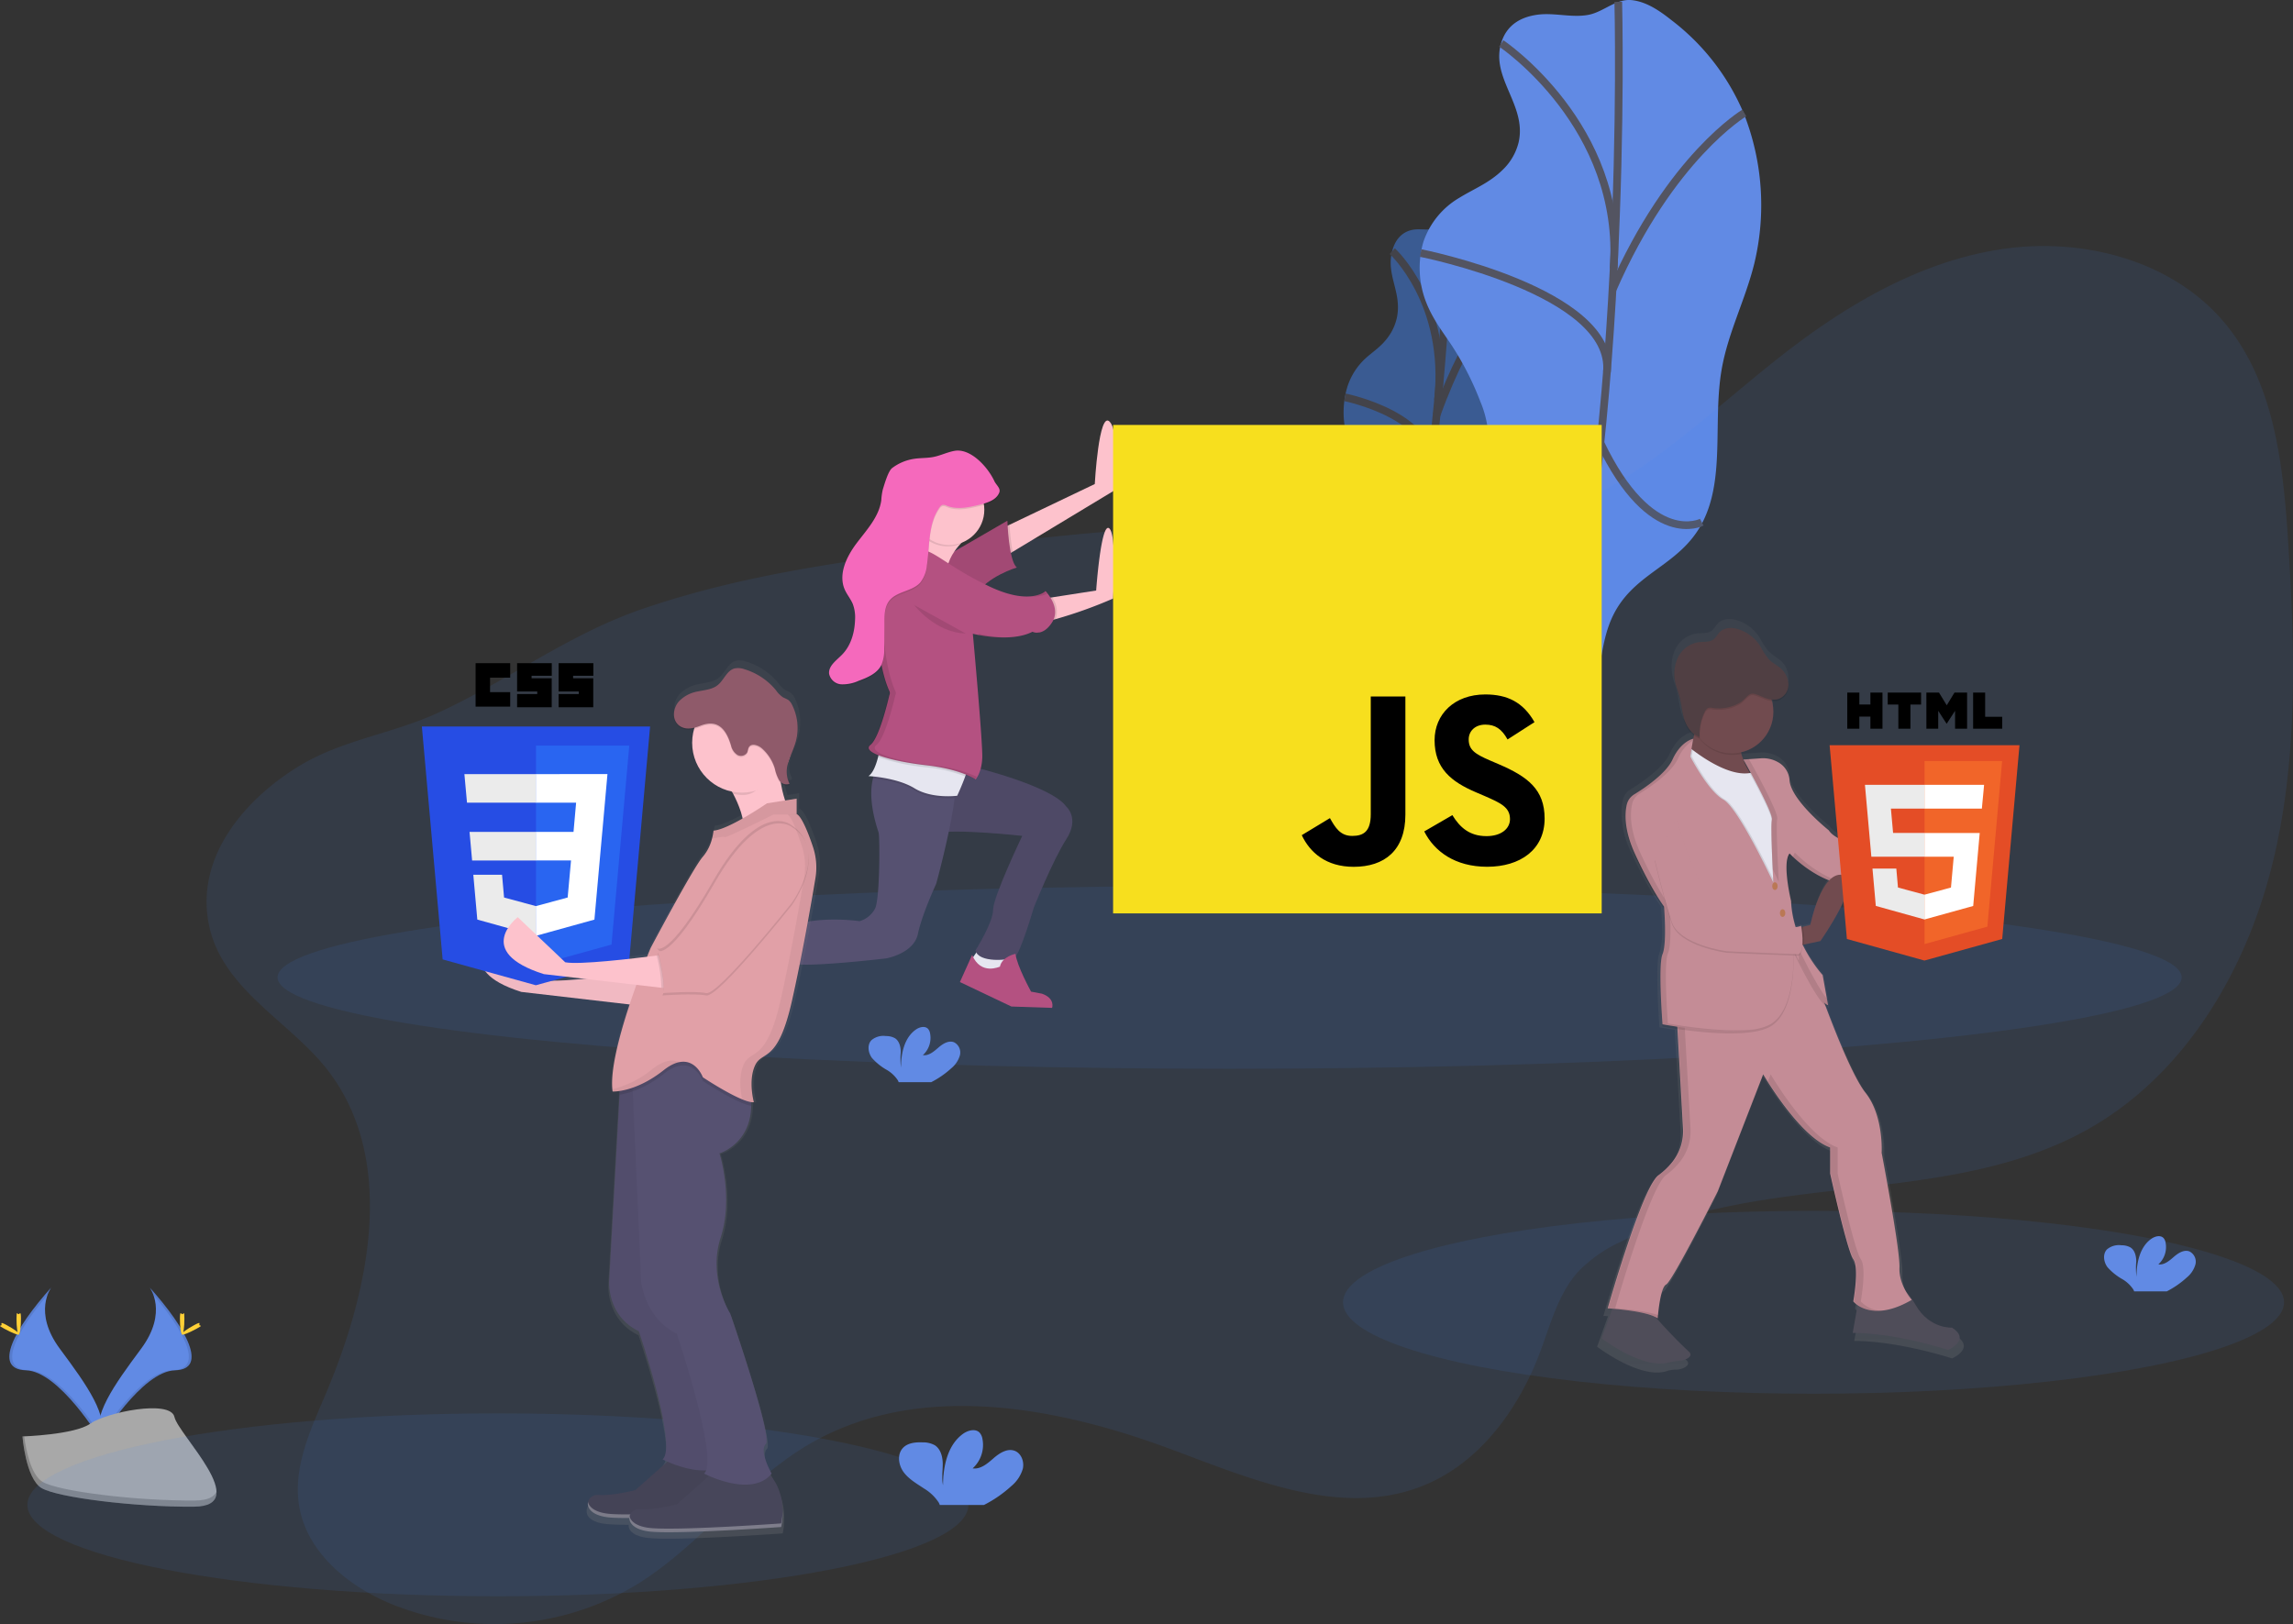<svg xmlns="http://www.w3.org/2000/svg" xmlns:xlink="http://www.w3.org/1999/xlink" viewBox="0 0 597 422.943">
  <rect x="0" y="0" width="597" height="422.943" fill="#333333" stroke="none"/>
  <defs>
    <style>
      .cls-1, .cls-3 {
        fill: #4183f1;
      }

      .cls-1, .cls-14, .cls-6 {
        opacity: 0.1;
      }

      .cls-2 {
        opacity: 0.5;
      }

      .cls-4 {
        fill: none;
        stroke: #535461;
        stroke-miterlimit: 10;
        stroke-width: 2px;
      }

      .cls-5 {
        fill: #618ae4;
      }

      .cls-7 {
        fill: #ffd037;
      }

      .cls-8 {
        fill: #a8a8a8;
      }

      .cls-9 {
        opacity: 0.2;
      }

      .cls-10 {
        fill: #e6e6f0;
      }

      .cls-11 {
        fill: #fdc2cc;
      }

      .cls-12 {
        fill: #565171;
      }

      .cls-13 {
        fill: #b45181;
      }

      .cls-15 {
        fill: #f569bc;
      }

      .cls-16 {
        fill: #f7df1e;
      }

      .cls-17 {
        fill: url(#linear-gradient);
      }

      .cls-18 {
        fill: #4f4d59;
      }

      .cls-19 {
        fill: #c48c96;
      }

      .cls-20 {
        fill: #714b4f;
      }

      .cls-21 {
        fill: #ba7855;
      }

      .cls-22 {
        fill: #503f43;
      }

      .cls-23 {
        fill: #e44d26;
      }

      .cls-24 {
        fill: #f16529;
      }

      .cls-25 {
        fill: #ebebeb;
      }

      .cls-26, .cls-32 {
        fill: #fff;
      }

      .cls-27 {
        fill: url(#linear-gradient-2);
      }

      .cls-28, .cls-35 {
        opacity: 0.05;
      }

      .cls-29 {
        fill: #264de4;
      }

      .cls-30 {
        fill: #2965f1;
      }

      .cls-31 {
        fill: #47465a;
      }

      .cls-32 {
        opacity: 0.3;
      }

      .cls-33 {
        fill: #e1a0a7;
      }

      .cls-34 {
        fill: #8f5a6a;
      }
    </style>
    <linearGradient id="linear-gradient" x1="0.5" y1="1" x2="0.5" gradientUnits="objectBoundingBox">
      <stop offset="0" stop-color="gray" stop-opacity="0.251"/>
      <stop offset="0.54" stop-color="gray" stop-opacity="0.122"/>
      <stop offset="1" stop-color="gray" stop-opacity="0.102"/>
    </linearGradient>
    <linearGradient id="linear-gradient-2" x1="0.5" y1="1.001" x2="0.5" y2="0" xlink:href="#linear-gradient"/>
  </defs>
  <g id="undraw_static_assets_rpm6" transform="translate(0.003 -0.09)">
    <ellipse id="Ellipse_39" data-name="Ellipse 39" class="cls-1" cx="122.503" cy="23.81" rx="122.503" ry="23.81" transform="translate(349.667 315.417)"/>
    <g id="Group_3" data-name="Group 3" class="cls-2" transform="translate(349.813 56.431)">
      <path id="Path_133" data-name="Path 133" class="cls-3" d="M705.969,186c-1.652.469-3.675,1.692-4.671,5.037-1.953,6.555,2.585,11.012,1.09,17.846a13.332,13.332,0,0,1-2.318,5.008c-1.826,2.475-3.808,3.646-5.732,5.379a17.1,17.1,0,0,0-5.037,8.271,22.9,22.9,0,0,0-.226,10.751,42.171,42.171,0,0,0,2.869,7.535,55.64,55.64,0,0,1,2.962,9.488,23.111,23.111,0,0,1,.649,4.822,42.423,42.423,0,0,1-.58,6.445l-2.776,19.37a58.209,58.209,0,0,0-.759,7.656,38.034,38.034,0,0,0,.887,7.645c.974,5.124,2.023,10.433,4.254,13.145s6.034,1.739,8.369-3.75c2.22-5.251,2.272-12.258,4.231-17.869,3.089-8.839,9.227-10.027,12.635-18.46,3.269-8.114,2.266-18.014,3.924-27.241,1.159-6.613,3.715-12.641,5.216-19.173a60.723,60.723,0,0,0,.22-26.406,35.1,35.1,0,0,0-8.219-15.962c-1.443-1.594-2.991-3.014-4.8-3.159-1.93-.151-3.617,2.278-5.524,3.008C710.426,186.247,708.212,185.36,705.969,186Z" transform="translate(-688.542 -182.368)"/>
      <path id="Path_134" data-name="Path 134" class="cls-4" d="M724.3,183.23s-3.269,83.658-17.017,132.988" transform="translate(-696.419 -182.731)"/>
      <path id="Path_135" data-name="Path 135" class="cls-4" d="M710.41,198s14.693,13.377,11.9,38.833" transform="translate(-697.735 -188.94)"/>
      <path id="Path_136" data-name="Path 136" class="cls-4" d="M689.14,263.68s24.117,4.851,22.326,19.277" transform="translate(-688.793 -216.552)"/>
      <path id="Path_137" data-name="Path 137" class="cls-4" d="M748.784,215.07s-9.76,8.543-18.454,32.741" transform="translate(-706.11 -196.116)"/>
      <path id="Path_138" data-name="Path 138" class="cls-4" d="M737.013,331.787s-6.659,5.216-12-13.047" transform="translate(-703.873 -239.7)"/>
      <path id="Path_139" data-name="Path 139" class="cls-4" d="M696.14,352.206s13.58-1.774,14.832-10.276" transform="translate(-691.736 -249.449)"/>
    </g>
    <path id="Path_140" data-name="Path 140" class="cls-5" d="M753.151,89.02c-3.362.5-7.407,2.058-9.071,6.862-3.263,9.424,6.654,16.559,4.37,26.406a14.8,14.8,0,0,1-4.138,7.1c-3.478,3.425-7.454,4.921-11.221,7.245a21.156,21.156,0,0,0-9.447,11.592,24.417,24.417,0,0,0,.806,15.805c1.768,4.451,4.44,7.772,6.828,11.435a77.483,77.483,0,0,1,7.239,14.316,27.2,27.2,0,0,1,1.924,7.146,43.332,43.332,0,0,1-.469,9.424L736.523,234.6a59.139,59.139,0,0,0-.661,11.186,43.944,43.944,0,0,0,2.747,11.36c2.62,7.662,5.425,15.649,10.369,19.868s12.7,3.315,16.878-4.532c3.976-7.471,3.246-17.782,6.636-25.809,5.344-12.653,17.909-13.678,23.955-25.688,5.8-11.522,2.556-26.261,4.886-39.65,1.669-9.592,6.19-18.17,8.508-27.612a65.036,65.036,0,0,0-2.678-38.833,59.589,59.589,0,0,0-18.895-24.476c-3.176-2.521-6.544-4.8-10.317-5.216-4.011-.446-7.216,2.927-11.07,3.779C762.4,89.913,757.713,88.342,753.151,89.02Z" transform="translate(-353.083 -85.07)"/>
    <path id="Path_141" data-name="Path 141" class="cls-4" d="M797.821,86s3.165,122.81-19.451,193.827" transform="translate(-376.493 -85.423)"/>
    <path id="Path_142" data-name="Path 142" class="cls-4" d="M759.38,104.68s31.994,21.445,29.252,58.632" transform="translate(-368.51 -93.276)"/>
    <path id="Path_143" data-name="Path 143" class="cls-4" d="M723.15,198.85s50.494,10,48.5,31.031" transform="translate(-353.278 -132.866)"/>
    <path id="Path_144" data-name="Path 144" class="cls-4" d="M843.656,135.92s-19.19,11.424-34.306,46.025" transform="translate(-389.518 -106.41)"/>
    <path id="Path_145" data-name="Path 145" class="cls-4" d="M830.289,304.819s-13.157,6.955-26.389-20.639" transform="translate(-387.226 -168.739)"/>
    <path id="Path_146" data-name="Path 146" class="cls-4" d="M749,331.3s27.9-1,29.484-13.377" transform="translate(-364.146 -182.924)"/>
    <path id="Path_147" data-name="Path 147" class="cls-5" d="M142.545,663.66s4.857,6.375-2.243,15.939-12.965,17.689-10.583,23.671c0,0,10.711-17.811,19.428-18.06S152.137,674.371,142.545,663.66Z" transform="translate(-103.569 -328.276)"/>
    <path id="Path_148" data-name="Path 148" class="cls-6" d="M142.768,663.66a7.864,7.864,0,0,1,1.02,1.994c8.508,9.992,13.035,19.318,4.863,19.555-7.616.22-16.75,13.835-18.941,17.278a7.391,7.391,0,0,0,.261.782s10.711-17.811,19.428-18.06S152.36,674.371,142.768,663.66Z" transform="translate(-103.792 -328.276)"/>
    <path id="Path_149" data-name="Path 149" class="cls-7" d="M166.979,676.6c0,2.237-.249,4.057-.58,4.057s-.58-1.814-.58-4.057.313-1.159.62-1.159S166.979,674.362,166.979,676.6Z" transform="translate(-118.973 -333.118)"/>
    <path id="Path_150" data-name="Path 150" class="cls-7" d="M170.392,681.12c-1.965,1.072-3.675,1.739-3.82,1.443s1.321-1.362,3.286-2.429,1.188-.29,1.339,0S172.351,680.048,170.392,681.12Z" transform="translate(-119.285 -334.972)"/>
    <path id="Path_151" data-name="Path 151" class="cls-5" d="M100.091,663.66s-4.857,6.375,2.243,15.939,12.954,17.683,10.583,23.665c0,0-10.711-17.811-19.428-18.06S90.487,674.371,100.091,663.66Z" transform="translate(-86.756 -328.276)"/>
    <path id="Path_152" data-name="Path 152" class="cls-6" d="M100.091,663.66a7.865,7.865,0,0,0-.991,1.994c-8.508,9.992-13.035,19.318-4.863,19.555,7.616.22,16.75,13.835,18.941,17.278a7.382,7.382,0,0,1-.261.782s-10.711-17.811-19.428-18.06S90.487,674.371,100.091,663.66Z" transform="translate(-86.756 -328.276)"/>
    <path id="Path_153" data-name="Path 153" class="cls-7" d="M92.4,676.6c0,2.237.249,4.057.58,4.057s.58-1.814.58-4.057-.313-1.159-.62-1.159S92.4,674.362,92.4,676.6Z" transform="translate(-88.106 -333.118)"/>
    <path id="Path_154" data-name="Path 154" class="cls-7" d="M86.183,681.12c1.965,1.072,3.675,1.739,3.82,1.443s-1.321-1.362-3.286-2.429-1.188-.29-1.339,0S84.224,680.048,86.183,681.12Z" transform="translate(-84.99 -334.972)"/>
    <path id="Path_155" data-name="Path 155" class="cls-8" d="M95.07,725.24s13.58-.417,17.672-3.333,20.865-6.375,21.9-1.739,20.407,23.247,5.077,23.369-35.622-2.388-39.708-4.874S95.07,725.24,95.07,725.24Z" transform="translate(-89.229 -351.08)"/>
    <path id="Path_156" data-name="Path 156" class="cls-9" d="M139.994,747.234c-15.33.122-35.622-2.388-39.708-4.874-3.112-1.9-4.353-8.694-4.764-11.829H95.07s.858,10.954,4.944,13.441,24.378,5,39.708,4.874c4.428-.035,5.952-1.611,5.871-3.941C144.979,746.33,143.292,747.211,139.994,747.234Z" transform="translate(-89.229 -356.388)"/>
    <path id="Path_157" data-name="Path 157" class="cls-5" d="M1051.709,651.324a6.764,6.764,0,0,0,2.22-3.35,2.973,2.973,0,0,0-1.553-3.414c-1.426-.545-2.95.441-4.1,1.443s-2.481,2.139-3.993,1.924a6.073,6.073,0,0,0,1.878-5.686,2.376,2.376,0,0,0-.522-1.159c-.794-.846-2.226-.481-3.176.185-3.014,2.121-3.854,6.213-3.872,9.9a18.985,18.985,0,0,1-.058-4.057c-.012-1.345-.383-2.9-1.53-3.6a4.637,4.637,0,0,0-2.318-.551,4.827,4.827,0,0,0-3.791,1.078c-1.159,1.229-.852,3.3.151,4.637a15.086,15.086,0,0,0,3.924,3.141,8.694,8.694,0,0,1,2.805,2.672,2.655,2.655,0,0,1,.208.475h8.491A23.662,23.662,0,0,0,1051.709,651.324Z" transform="translate(-482.342 -318.577)"/>
    <path id="Path_158" data-name="Path 158" class="cls-1" d="M209.049,409.975c18.443,23.45,11.279,57.71-.44,85.142-3.924,9.187-8.363,18.906-6.706,28.754,2.023,12.044,12.751,20.865,24.065,25.5a71.632,71.632,0,0,0,64.109-5.28c16.339-10.166,28.041-26.7,44.658-36.4,27.82-16.229,63.21-10.1,93.407,1.078,21.364,7.911,44.721,18.2,65.952,9.934,14.936-5.8,25.264-19.979,30.892-34.99,2.718-7.251,4.689-15.069,9.853-20.865a36.737,36.737,0,0,1,11.233-7.882c37.674-18.669,85.2-8.694,121.761-29.374,24.7-13.98,40.508-40.357,47.527-67.859s6.184-56.342,4.4-84.661c-1.264-20.129-3.53-41.615-16.391-57.154-13.6-16.431-36.955-22.546-58.058-19.422s-40.241,14.31-57.049,27.421c-21.033,16.385-40.537,36.793-66.363,43.435-17.585,4.521-36.085,2.046-54.227,1.194-30.324-1.432-60.654,1.739-90.811,5.216-28.87,3.338-57.959,7.013-85.449,16.4-19.463,6.648-35.065,18.709-53.444,27.137-11.98,5.495-25.044,7.013-36.381,14.009-13.974,8.619-26.777,23.613-23.184,41.151C181.779,389.161,199.254,397.531,209.049,409.975Z" transform="translate(-124.006 -131.547)"/>
    <ellipse id="Ellipse_40" data-name="Ellipse 40" class="cls-1" cx="247.874" cy="23.81" rx="247.874" ry="23.81" transform="translate(72.262 230.797)"/>
    <path id="Path_249" data-name="Path 249" class="cls-1" d="M122.5,0c67.656,0,122.5,10.66,122.5,23.81s-54.846,23.81-122.5,23.81S0,36.959,0,23.81,54.846,0,122.5,0Z" transform="translate(7.128 368.16)"/>
    <path id="Path_159" data-name="Path 159" class="cls-10" d="M523.3,511.48,521.36,514.3s2.115,2.823,2.318,3.176,6.173-.174,6.173-.174l.527-2.116-.881-2.469Z" transform="translate(-268.444 -264.298)"/>
    <path id="Path_160" data-name="Path 160" class="cls-11" d="M324.273,423.67l-3.883.7,2.469,4.77,2.649,1.408,2.469,1.762.707-1.936-1.768-3.709Z" transform="translate(-134.696 -178.076)"/>
    <path id="Path_161" data-name="Path 161" class="cls-12" d="M513.31,429.5s20.645,4.938,24.523,10.433c0,0,3.53,3,0,8.468s-8.468,17.822-8.468,17.822-3.53,12-4.938,12.879-9.529,1.588-10.236-1.739c0,0,4.585-7.233,4.585-10.589s7.587-19.231,7.587-19.231-17.289-1.942-22.761-.707S506.076,427.554,513.31,429.5Z" transform="translate(-260.214 -229.777)"/>
    <path id="Path_162" data-name="Path 162" class="cls-6" d="M513.31,429.5s20.645,4.938,24.523,10.433c0,0,3.53,3,0,8.468s-8.468,17.822-8.468,17.822-3.53,12-4.938,12.879-9.529,1.588-10.236-1.739c0,0,4.585-7.233,4.585-10.589s7.587-19.231,7.587-19.231-17.289-1.942-22.761-.707S506.076,427.554,513.31,429.5Z" transform="translate(-260.214 -229.777)"/>
    <path id="Path_163" data-name="Path 163" class="cls-12" d="M470.331,434.375c-.041,1.026-.151,2.179-.307,3.42-1.13,8.984-4.811,22.343-4.811,22.343s-3.7,7.94-4.764,13.058-8.294,6.376-8.294,6.376-19.764,2.318-23.821,1.414-10.433,2.649-13.586,2.116-5.118-7.94-5.118-7.94a38.252,38.252,0,0,0,15.881-3.35c8.114-3.7,19.764-1.942,19.764-1.942a6.636,6.636,0,0,0,4.057-3.35c1.235-2.649,1.235-18.7.881-19.764-2.318-6.955-2.127-11.418-1.461-14.02a7,7,0,0,1,1.461-3.1Z" transform="translate(-221.472 -229.892)"/>
    <path id="Path_164" data-name="Path 164" class="cls-6" d="M498.725,434.354c-.041,1.026-.151,2.179-.307,3.42-1.773.139-6.746.272-10.433-2.005-3.478-2.133-8.537-2.857-10.815-3.083a7,7,0,0,1,1.461-3.1Z" transform="translate(-249.867 -229.871)"/>
    <path id="Path_165" data-name="Path 165" class="cls-10" d="M500.291,427.925c-.823,2.318-2.087,5.037-2.087,5.037s-6.526.881-11.117-1.942-12-3.176-12-3.176c1.2-.736,2.011-2.973,2.515-4.932a31.262,31.262,0,0,0,.661-3.362s21.7,4.411,22.6,5.118C501.206,424.946,500.847,426.349,500.291,427.925Z" transform="translate(-248.992 -225.65)"/>
    <path id="Path_166" data-name="Path 166" class="cls-11" d="M564.3,292.406l-26.319,15.887-2.614,1.577v-7.761l1.814-.869,22.181-10.6s1.061-19.231,3.883-16.229S564.3,292.406,564.3,292.406Z" transform="translate(-274.334 -164.498)"/>
    <path id="Path_167" data-name="Path 167" class="cls-6" d="M537.984,327.984l-2.614,1.577V321.8l1.814-.869a57.122,57.122,0,0,0,.8,7.054Z" transform="translate(-274.334 -184.189)"/>
    <path id="Path_168" data-name="Path 168" class="cls-13" d="M504.93,330.067l18.877-10.937s.354,10.589,2.469,12.171c0,0-7.761,2.318-10.763,7.233Z" transform="translate(-261.537 -183.433)"/>
    <path id="Path_169" data-name="Path 169" class="cls-6" d="M504.93,330.067l18.877-10.937s.354,10.589,2.469,12.171c0,0-7.761,2.318-10.763,7.233Z" transform="translate(-261.537 -183.433)"/>
    <path id="Path_170" data-name="Path 170" class="cls-11" d="M570.043,340.747a117.75,117.75,0,0,1-14.925,5.35,11.718,11.718,0,0,1-4.132.475c-4.057-.707,1.061-5.8,1.061-5.8l2.133-.33,11.453-1.785s1.235-17.643,3.35-16.229S570.043,340.747,570.043,340.747Z" transform="translate(-280.242 -184.787)"/>
    <path id="Path_171" data-name="Path 171" class="cls-11" d="M505.461,320.792s-7.587,5.645-4.764,12.7-14.646-4.237-14.646-4.237,5.645-8.468,6.88-14.82S505.461,320.792,505.461,320.792Z" transform="translate(-253.6 -180.713)"/>
    <path id="Path_172" data-name="Path 172" class="cls-6" d="M502.119,427.925a39.992,39.992,0,0,0-10.2-2.376,54.419,54.419,0,0,1-12.479-2.637,31.27,31.27,0,0,0,.661-3.362s21.7,4.411,22.6,5.118C503.035,424.946,502.676,426.349,502.119,427.925Z" transform="translate(-250.821 -225.65)"/>
    <path id="Path_173" data-name="Path 173" class="cls-6" d="M555.108,359.221a11.719,11.719,0,0,1-4.133.475c-4.057-.707,1.061-5.8,1.061-5.8l2.133-.33A6.22,6.22,0,0,1,555.108,359.221Z" transform="translate(-280.237 -197.912)"/>
    <path id="Path_174" data-name="Path 174" class="cls-13" d="M488.552,332.167s-6.88-.174-9.349,2.649-1.942,10.433-1.942,10.433-.516,15.237,3.35,23.763a1.16,1.16,0,0,1,.041.875c-.041.1-.041.041-.041.041s-2.469,11.117-4.938,13.058,5.292,4.237,14.49,5.292,12.879,3.7,12.879,3.7,1.588-1.739,1.739-5.645-2.452-32.289-2.452-32.289,9.7,2.469,15.527-.527c0,0,2.649,1.414,5.118-2.469s-1.739-8.114-1.739-8.114-3.883,3.883-14.646-1.235S491.9,331.993,488.552,332.167Z" transform="translate(-249.043 -188.911)"/>
    <path id="Path_175" data-name="Path 175" class="cls-10" d="M405.676,509.35H403.56v3l2.116,4.764s2.823.527,3,.527,2.469-.527,2.469-.527l.707-1.235S404.087,512.874,405.676,509.35Z" transform="translate(-218.92 -263.403)"/>
    <path id="Path_176" data-name="Path 176" class="cls-13" d="M519.366,514.006l-3.176,7.059L529.6,527.44l10.589.354s.881-2.469-2.649-3.7l-2.823-.527s-3.7-6.706-4.057-9.853c0,0-3.53.707-4.057,3.35C526.6,517,521.661,519.471,519.366,514.006Z" transform="translate(-266.271 -265.236)"/>
    <path id="Path_177" data-name="Path 177" class="cls-13" d="M400.249,508.13l-1.078.881-4.741,3.883,10.937,14.49s6.173,2.649,9,0c0,0,1.739-1.739-2.115-3.176,0,0-3,.527-3-2.469s.707-6.173,1.739-6.88c0,0-2.649-.881-3.35-.174a11.2,11.2,0,0,0-1.414,1.942S399.9,514.129,400.249,508.13Z" transform="translate(-215.082 -262.89)"/>
    <path id="Path_178" data-name="Path 178" class="cls-6" d="M496.807,315.05a21.431,21.431,0,0,1-.707,2.643,9.175,9.175,0,0,0,11.748,5.048,14.583,14.583,0,0,1,1.49-1.339S498.042,308.7,496.807,315.05Z" transform="translate(-257.825 -180.97)"/>
    <path id="Path_179" data-name="Path 179" class="cls-6" d="M495.64,357s5.471,7.233,13.412,7.413" transform="translate(-257.632 -199.354)"/>
    <g id="Group_4" data-name="Group 4" class="cls-14" transform="translate(225.981 143.279)">
      <path id="Path_180" data-name="Path 180" d="M551.446,369.132a1.989,1.989,0,0,1-.325-.122q-.255.133-.522.249a3.3,3.3,0,0,0,.846-.128Z" transform="translate(-506.718 -347.681)"/>
      <path id="Path_181" data-name="Path 181" d="M551.937,351.487a8.771,8.771,0,0,0-.614-.707,6.573,6.573,0,0,1-4.022,1.379,9.737,9.737,0,0,0,4.637-.672Z" transform="translate(-505.331 -340.017)"/>
      <path id="Path_182" data-name="Path 182" d="M524.71,369.92l.035.377a35.042,35.042,0,0,0,7.059.58A36.736,36.736,0,0,1,524.71,369.92Z" transform="translate(-495.834 -348.064)"/>
      <path id="Path_183" data-name="Path 183" d="M491.593,388.309c-9.175-1.061-16.936-3.35-14.49-5.292s4.938-13.058,4.938-13.058,0,.064.041-.041a1.159,1.159,0,0,0-.041-.875c-3.866-8.549-3.35-23.763-3.35-23.763s-.527-7.587,1.942-10.433c1.837-2.1,6.121-2.539,8.19-2.626a3.75,3.75,0,0,0-.58,0s-6.88-.174-9.349,2.649-1.942,10.433-1.942,10.433-.516,15.237,3.35,23.763a1.159,1.159,0,0,1,.041.875c-.041.1-.041.041-.041.041s-2.452,11.082-4.944,13.023,5.292,4.237,14.49,5.292,12.879,3.7,12.879,3.7a4.521,4.521,0,0,0,.487-.713A36.212,36.212,0,0,0,491.593,388.309Z" transform="translate(-474.888 -332.211)"/>
    </g>
    <circle id="Ellipse_42" data-name="Ellipse 42" class="cls-11" cx="9.175" cy="9.175" r="9.175" transform="translate(237.922 123.671)"/>
    <path id="Path_184" data-name="Path 184" class="cls-6" d="M501.714,299.177c-.759,1.9-3.025,2.62-5.013,3.112-2.84.7-5.9,1.379-8.619.3a1.883,1.883,0,0,0-1.159-.226,1.542,1.542,0,0,0-.765.667c-3,4.266-2.51,9.952-3.286,15.11a8.393,8.393,0,0,1-1.739,4.463c-2.11,2.318-6.092,2.231-8.033,4.695-1.281,1.623-1.293,3.878-1.281,5.947q0,3.31-.058,6.625a9.782,9.782,0,0,1-.759,4.237c-1.113,2.179-3.594,3.217-5.883,4.057a10.087,10.087,0,0,1-4.428.927,3.46,3.46,0,0,1-3.257-2.689c-.272-2.075,1.866-3.524,3.338-5.019,2.353-2.382,3.321-5.848,3.408-9.2a9.853,9.853,0,0,0-.58-3.982c-.539-1.316-1.5-2.423-2.081-3.721-1.785-4,.417-8.624,3.054-12.125s5.877-6.915,6.439-11.256a15.608,15.608,0,0,1,.4-2.788c.406-1.263,1.368-4.753,2.428-5.552a12.617,12.617,0,0,1,5.8-2.411c1.629-.238,3.292-.151,4.909-.464,1.889-.365,3.646-1.264,5.535-1.6,4.086-.725,8.52,4.022,10.311,7.767C500.885,297.2,502.177,298.012,501.714,299.177Z" transform="translate(-241.559 -170.435)"/>
    <path id="Path_185" data-name="Path 185" class="cls-15" d="M501.714,298.567c-.759,1.9-3.025,2.62-5.013,3.112-2.84.7-5.9,1.379-8.619.3a1.884,1.884,0,0,0-1.159-.226,1.541,1.541,0,0,0-.765.667c-3,4.266-2.51,9.952-3.286,15.11a8.393,8.393,0,0,1-1.739,4.463c-2.11,2.318-6.092,2.231-8.033,4.695-1.281,1.623-1.293,3.877-1.281,5.947q0,3.309-.058,6.625A9.783,9.783,0,0,1,471,343.5c-1.113,2.179-3.594,3.217-5.883,4.057a10.086,10.086,0,0,1-4.428.927,3.46,3.46,0,0,1-3.257-2.689c-.272-2.075,1.866-3.524,3.338-5.019,2.353-2.382,3.321-5.848,3.408-9.2a9.853,9.853,0,0,0-.58-3.982c-.539-1.316-1.5-2.423-2.081-3.721-1.785-4,.417-8.624,3.054-12.125s5.877-6.915,6.439-11.256a15.607,15.607,0,0,1,.4-2.788c.406-1.264,1.368-4.753,2.428-5.553a12.618,12.618,0,0,1,5.8-2.411c1.629-.238,3.292-.151,4.909-.464,1.889-.365,3.646-1.264,5.535-1.6,4.086-.724,8.52,4.022,10.311,7.767C500.885,296.59,502.177,297.4,501.714,298.567Z" transform="translate(-241.559 -170.178)"/>
    <path id="Path_186" data-name="Path 186" class="cls-16" d="M585,276.09H712.209v127.2H585Z" transform="translate(-295.199 -165.338)"/>
    <path id="Path_187" data-name="Path 187" d="M654.21,432.106l7.341-4.443c1.418,2.511,2.7,4.636,5.8,4.636,2.963,0,4.83-1.159,4.83-5.664v-30.65h9.014v30.774c0,9.335-5.467,13.585-13.457,13.585-7.21,0-11.394-3.736-13.519-8.241m31.872-.966,7.337-4.25c1.932,3.157,4.443,5.467,8.886,5.467,3.736,0,6.116-1.866,6.116-4.443,0-3.091-2.446-4.184-6.561-5.989l-2.253-.966c-6.5-2.767-10.818-6.244-10.818-13.585,0-6.761,5.15-11.912,13.2-11.912,5.73,0,9.841,2,12.812,7.21l-7.017,4.509c-1.545-2.77-3.218-3.864-5.8-3.864-2.639,0-4.316,1.673-4.316,3.864,0,2.7,1.673,3.8,5.537,5.467l2.253.966c7.654,3.28,11.977,6.63,11.977,14.164,0,8.114-6.375,12.557-14.944,12.557-8.383,0-13.778-4.009-16.4-9.207" transform="translate(-315.296 -214.522)"/>
    <path id="Path_188" data-name="Path 188" class="cls-17" d="M895.84,549.918s-5.952.417-9.627-5.958a21.366,21.366,0,0,0-2.533-3.6A12.172,12.172,0,0,1,881.9,533.9c.2-4.724-4.724-30.6-4.724-30.6s.614-9.853-4.312-16.014c-3.246-4.057-7.911-15.649-10.722-23.137a1.548,1.548,0,0,0,.661.348l-.116-.643h.116l-1.455-7.993a36.442,36.442,0,0,1-5.309-8.045l.33-.07,4.359-.916s7.083-10.068,7.535-15.017h1.4a170.393,170.393,0,0,1,19.625,1.026h0c0-.029-.046-.156-.1-.359h0a24.63,24.63,0,0,1-.638-3.031h.406l4.057-.267s13.962-15.6,8.827-18.477-10.473,12.937-10.473,12.937l-1.739.313-.47.087c.046-.07.093-.133.145-.2s-22.79-1.02-26.308-6.573c0,0-10.062-8.01-10.473-13.331a6.022,6.022,0,0,0-3.617-5.124,7.894,7.894,0,0,0-3.993-.748l-4.712.325.33.58h-.133a15.85,15.85,0,0,1-.742-2.087h.1c-.035-.145-.064-.29-.093-.435a11.088,11.088,0,0,0,8.167-13.655,4.434,4.434,0,0,0,1.385-.041,4.06,4.06,0,0,0,3.008-3.877v-.412a5.958,5.958,0,0,0-2.289-4.579,33.45,33.45,0,0,1-2.9-2.208,21.737,21.737,0,0,1-2.359-3.651,10.838,10.838,0,0,0-5.564-4.33c-1.7-.58-3.785-.638-5.089.58-.672.632-1.061,1.548-1.814,2.081-1.084.777-2.556.545-3.883.7a7.407,7.407,0,0,0-5.581,4.179,9.627,9.627,0,0,0-.916,4.416,11.792,11.792,0,0,0,.371,3.1c.255,1.008.632,1.982.91,2.991.58,2.087.713,4.283,1.379,6.341a7.98,7.98,0,0,0,2.568,3.9l-.2.846c-.127,0-3.327.713-5.535,5.541-1.739,3.808-7.656,7.738-10.259,9.326a4.277,4.277,0,0,0-1.936,2.689,13.963,13.963,0,0,0-.33,3.414,23.634,23.634,0,0,0,2.458,10.241c4.515,9.853,7.8,14.165,7.8,14.165s.249,3.02.267,6.2a18.3,18.3,0,0,1-.678,5.912c-.429,1-.58,3.541-.545,6.451,0,5.576.545,12.85.545,12.85s1.571.3,4,.655l1.513,26.615a12.8,12.8,0,0,1-2.9,8.891,19.671,19.671,0,0,1-3.646,3.478c-4.312,3.078-13.551,35.523-13.551,35.523a11.372,11.372,0,0,1,1.194.087l-2.84,7.923s11.348,8.694,18.251,6.318a6.688,6.688,0,0,1,2.318-.325c1.362,0,4.277-1.078,2.654-2.5a105.205,105.205,0,0,1-8.85-9.2,4.692,4.692,0,0,1,.638.377V547.4l.1.064a6.524,6.524,0,0,1,.075-.84l-.1-.035c.209-2.133.869-7.535,2.179-8.161,1.64-.823,13.76-24.847,13.76-24.847l12.114-31.211s9.65,16.634,17.863,19.5v6.955s4.515,20.535,6.161,22.79,0,11.29,0,11.29a5.627,5.627,0,0,0,1.107.974l-1.316,7.442s9.447-.411,25.461,4.515C894.814,555.871,900.975,553.2,895.84,549.918ZM858.063,442.531l-2,.5-.394.1c-.04-.249-.069-.394-.069-.394a4.057,4.057,0,0,1-1.455.354,26.739,26.739,0,0,1-1.217-6.926,46.651,46.651,0,0,1-1.223-8.578,6.15,6.15,0,0,1,.811-3.536l.667.052.464.44.035.029.238.214h0l.249.22.041.035.267.238.046.041.272.232h0l.307.255.07.058.325.261h0l.319.255.075.058.354.267.075.052.336.249.058.041.383.272.093.064.406.278h.035l.394.261.093.064.423.272.093.058.394.243.075.046.452.267.11.064.469.261h.035l.458.243.11.058.487.243.1.046.452.209.087.041.51.22.122.052.527.214h0C859.743,434.127,858.063,442.531,858.063,442.531Z" transform="translate(-386.6 -202.003)"/>
    <path id="Path_189" data-name="Path 189" class="cls-18" d="M808.288,668.16l-3.808,10.624s10.433,8,17.214,6.341a18.945,18.945,0,0,1,3.112-.5c1.4-.1,3.82-1.13,2.318-2.429A128.245,128.245,0,0,1,815.9,670.165Z" transform="translate(-387.47 -330.167)"/>
    <path id="Path_190" data-name="Path 190" class="cls-18" d="M919.033,664.687l-1.8,10.224s9.221-.4,24.859,4.411c0,0,6.016-2.608,1-5.8,0,0-5.8.4-9.418-5.8s-5.8-5.413-5.8-5.413Z" transform="translate(-434.871 -327.698)"/>
    <path id="Path_191" data-name="Path 191" class="cls-19" d="M825.039,524.618l1.739,31.112a12.866,12.866,0,0,1-3.066,9.1,18.86,18.86,0,0,1-3.31,3.089c-4.208,3.008-13.232,34.677-13.232,34.677s10.224.58,13.029,2.608c0,0,.58-8.016,2.2-8.821s13.429-24.256,13.429-24.256l11.829-30.469s9.418,16.229,17.44,19.045v6.816s4.411,20.048,6.016,22.251,0,11.012,0,11.012,4.637,5.8,15.232-.4c0,0-3.408-3.808-3.205-8.422s-4.637-29.866-4.637-29.866.58-9.621-4.208-15.649-12.745-29.055-12.745-29.055l-5.518-11.87Z" transform="translate(-388.601 -261.792)"/>
    <g id="Group_5" data-name="Group 5" class="cls-14" transform="translate(418.714 243.733)">
      <path id="Path_192" data-name="Path 192" d="M809.222,602.594s9.019-31.669,13.232-34.677a19.123,19.123,0,0,0,3.478-3.292,12.752,12.752,0,0,0,2.9-8.891l-1.768-31.118,29.559-18.222-.4-.864L825.26,524.622l1.768,31.118a12.752,12.752,0,0,1-2.9,8.891,19.129,19.129,0,0,1-3.478,3.292c-4.2,3-13.232,34.671-13.232,34.671s10.224.58,13.029,2.608a6.133,6.133,0,0,1,.075-.817C816.578,603.029,809.222,602.594,809.222,602.594Z" transform="translate(-807.42 -505.53)"/>
      <path id="Path_193" data-name="Path 193" d="M903.342,627s1.606-8.821,0-11.012-6.016-22.251-6.016-22.251v-6.828c-8.016-2.805-17.44-19.045-17.44-19.045l-.7,1.82c2.718,4.312,9.969,15.011,16.339,17.237v6.816s4.411,20.048,6.016,22.251,0,11.012,0,11.012,2.237,2.817,7.175,2.434A7.856,7.856,0,0,1,903.342,627Z" transform="translate(-837.593 -531.734)"/>
    </g>
    <path id="Path_194" data-name="Path 194" class="cls-20" d="M952.64,464.956l-3.935.261-2.075.139v-5.013l2.724-.493,1.687-.307s5.216-15.435,10.224-12.629S952.64,464.956,952.64,464.956Z" transform="translate(-447.231 -237.01)"/>
    <path id="Path_195" data-name="Path 195" class="cls-20" d="M845.571,407s-2.608,10.021-3.408,16.229,18.64,1.206,18.64,1.206-7.419-9.018-3.205-13.829Z" transform="translate(-403.302 -220.374)"/>
    <path id="Path_196" data-name="Path 196" class="cls-10" d="M866.057,454.255l.4,3.808-6.213-.4-6.213-5.413L847.817,434.8l-4-6.219-3.008-3.808,1.206-4.637s.551.481,1.478,1.188c3.054,2.318,10.212,7.193,15.446,5.848a6.235,6.235,0,0,0,.713-.226l7.819,13.429Z" transform="translate(-402.744 -225.898)"/>
    <path id="Path_197" data-name="Path 197" class="cls-6" d="M832.845,418.106s-3.205.58-5.413,5.413c-1.692,3.7-7.419,7.535-9.975,9.082a4.277,4.277,0,0,0-1.942,2.7c-.516,2.284-.713,6.544,2.092,12.67,4.411,9.621,7.616,13.829,7.616,13.829s.8,9.621-.4,12.426,0,18.24,0,18.24,21.045,4.011,28.064,0,6.016-19.445,6.016-19.445,6.613,14.032,9.018,14.432l-1.4-7.819s-7.819-8.422-8.219-19.242c0,0-2.405-9.824-.4-12.426,0,0,33.877,2.805,35.883.4,0,0-22.251-1-25.659-6.416,0,0-9.824-7.819-10.224-13.029a5.761,5.761,0,0,0-3.008-4.724,7.848,7.848,0,0,0-4.492-1l-4.527.313s7.819,13.829,7.419,15.649.4,16.437.4,16.437-9.047-19.445-13.029-21.648-8.624-11.267-8.624-11.267l.8-4.579" transform="translate(-391.979 -225.04)"/>
    <path id="Path_198" data-name="Path 198" class="cls-6" d="M866.057,454.255l.4,3.808-6.213-.4-6.213-5.413L847.817,434.8l-4-6.219-3.008-3.808,1.206-4.637s.551.481,1.478,1.188l-.278,1.582s4.637,9.053,8.619,11.261,13.029,21.648,13.029,21.648-.8-14.635-.4-16.437c.272-1.223-3.24-7.981-5.524-12.206a6.243,6.243,0,0,0,.713-.226l7.819,13.429Z" transform="translate(-402.744 -225.898)"/>
    <path id="Path_199" data-name="Path 199" class="cls-6" d="M948.7,474.847l-2.075.139v-5.013l2.724-.493C948.4,470.738,948.438,472.963,948.7,474.847Z" transform="translate(-447.231 -246.641)"/>
    <path id="Path_200" data-name="Path 200" class="cls-19" d="M832.845,417.08s-3.205.58-5.413,5.413c-1.692,3.7-7.419,7.535-9.975,9.082a4.277,4.277,0,0,0-1.942,2.7c-.516,2.284-.713,6.544,2.092,12.67,4.411,9.621,7.616,13.829,7.616,13.829s.8,9.621-.4,12.426,0,18.24,0,18.24,21.045,4.011,28.064,0S858.9,472,858.9,472s6.607,14.009,9.018,14.438l-1.4-7.819s-7.819-8.421-8.219-19.242c0,0-2.405-9.824-.4-12.426,0,0,7.819,8.421,16.64,8.219a165.974,165.974,0,0,1,19.242,1s-2.005-6.416,0-8.821c0,0-22.251-1-25.659-6.416,0,0-9.824-7.819-10.224-13.029a5.761,5.761,0,0,0-3.008-4.724,7.848,7.848,0,0,0-4.492-1l-4.527.313s7.819,13.829,7.419,15.649.4,16.437.4,16.437-9.047-19.457-13.029-21.659-8.624-11.244-8.624-11.244l.8-4.579" transform="translate(-391.979 -224.612)"/>
    <path id="Path_201" data-name="Path 201" class="cls-6" d="M833.943,453.39s4.811,16.229,7.616,18.24,19.845,12.229,24.859,9.824c0,0,1.206,6.016-.58,7.419,0,0-18.692-.73-18.843-.8,0,0-12.229-1.605-14.235-7.616s-4.411-16.229-4.411-16.229Z" transform="translate(-397.505 -239.877)"/>
    <ellipse id="Ellipse_43" data-name="Ellipse 43" class="cls-21" cx="0.701" cy="1.003" rx="0.701" ry="1.003" transform="translate(461.412 229.852)"/>
    <ellipse id="Ellipse_44" data-name="Ellipse 44" class="cls-21" cx="0.701" cy="1.003" rx="0.701" ry="1.003" transform="translate(463.412 236.865)"/>
    <g id="Group_6" data-name="Group 6" class="cls-14" transform="translate(423.226 192.451)">
      <path id="Path_202" data-name="Path 202" d="M826.232,491.209s-1.206-15.435,0-18.24.4-12.426.4-12.426-3.205-4.208-7.616-13.829c-2.811-6.126-2.608-10.386-2.092-12.67a4.278,4.278,0,0,1,1.942-2.7c2.556-1.565,8.277-5.384,9.975-9.082a10.466,10.466,0,0,1,3.93-4.77l.075-.44s-3.205.58-5.413,5.413c-1.692,3.7-7.419,7.535-9.975,9.082a4.277,4.277,0,0,0-1.942,2.7c-.516,2.284-.713,6.544,2.092,12.67,4.411,9.621,7.616,13.829,7.616,13.829s.8,9.621-.4,12.426,0,18.24,0,18.24,15.035,2.863,23.926,1.327C839.771,493.811,826.232,491.209,826.232,491.209Z" transform="translate(-815.205 -417.05)"/>
      <path id="Path_203" data-name="Path 203" d="M875.529,441.98c-.272,1.235,0,8.5.226,12.948.968,1.976,1.577,3.292,1.577,3.292s-.8-14.635-.4-16.437c.382-1.739-6.66-14.293-7.361-15.533l-1.46.1S875.934,440.178,875.529,441.98Z" transform="translate(-837.447 -420.918)"/>
      <path id="Path_204" data-name="Path 204" d="M907.564,476.479c-8.821.2-16.64-8.219-16.64-8.219a3.21,3.21,0,0,0-.5,1.084c2.318,2.156,8.694,7.494,15.742,7.332a165.97,165.97,0,0,1,19.243,1s-.041-.133-.1-.359A159.583,159.583,0,0,0,907.564,476.479Z" transform="translate(-846.826 -438.579)"/>
      <path id="Path_205" data-name="Path 205" d="M893,511.49s.081,1.252.035,3.13c2.087,4.138,5.883,11.215,7.581,11.5l-.3-1.646C897.4,520.81,893,511.49,893,511.49Z" transform="translate(-847.911 -456.753)"/>
    </g>
    <path id="Path_206" data-name="Path 206" class="cls-20" d="M897.172,495.46l-4.26.9-3.362.707,1.8-5.013,1.258-.313,1.953-.487s2.805-14.032,8.421-13.029S897.172,495.46,897.172,495.46Z" transform="translate(-423.234 -250.295)"/>
    <path id="Path_207" data-name="Path 207" class="cls-6" d="M892.922,506.229l-3.362.707,1.8-5.013,1.258-.313A20.01,20.01,0,0,1,892.922,506.229Z" transform="translate(-423.239 -260.149)"/>
    <path id="Path_208" data-name="Path 208" class="cls-19" d="M833.943,452.7s4.811,16.229,7.616,18.24,19.845,12.229,24.859,9.824c0,0,1.206,6.016-.58,7.419,0,0-18.692-.73-18.843-.8,0,0-12.229-1.605-14.235-7.616s-4.411-16.229-4.411-16.229Z" transform="translate(-397.505 -239.587)"/>
    <path id="Path_209" data-name="Path 209" class="cls-6" d="M847.711,407.74s-.406,1.571-.951,3.854a10.821,10.821,0,0,0,11.945,5.506,6.23,6.23,0,0,1,1.032-5.75Z" transform="translate(-405.245 -220.685)"/>
    <circle id="Ellipse_45" data-name="Ellipse 45" class="cls-20" cx="10.827" cy="10.827" r="10.827" transform="translate(440.06 174.623)"/>
    <path id="Path_210" data-name="Path 210" class="cls-6" d="M861.473,386.452a5.8,5.8,0,0,0,2.411.151,3.97,3.97,0,0,0,2.933-3.785,5.8,5.8,0,0,0-2.231-4.469c-.916-.765-2.011-1.3-2.852-2.156a22.14,22.14,0,0,1-2.318-3.564,10.578,10.578,0,0,0-5.431-4.225c-1.658-.58-3.692-.626-4.967.58-.655.62-1.037,1.507-1.768,2.034-1.061.753-2.5.533-3.791.684a7.227,7.227,0,0,0-5.448,4.057,10.207,10.207,0,0,0-.533,6.955c.249.985.62,1.936.887,2.9.58,2.04.7,4.179,1.345,6.19s1.988,3.982,4.017,4.585a12.7,12.7,0,0,1,1.292-6.544,1.878,1.878,0,0,1,.916-1.02,2.214,2.214,0,0,1,1.1,0,11.012,11.012,0,0,0,7.332-1.484c.771-.464,1.971-2.063,2.788-2.22C858.209,384.939,860.371,386.209,861.473,386.452Z" transform="translate(-401.185 -203.982)"/>
    <path id="Path_211" data-name="Path 211" class="cls-22" d="M861.473,385.762a5.8,5.8,0,0,0,2.411.151,3.97,3.97,0,0,0,2.933-3.785,5.8,5.8,0,0,0-2.231-4.469c-.916-.765-2.011-1.3-2.852-2.156a22.135,22.135,0,0,1-2.318-3.564,10.578,10.578,0,0,0-5.431-4.225c-1.658-.58-3.692-.626-4.967.58-.655.62-1.037,1.507-1.768,2.034-1.061.753-2.5.533-3.791.684a7.227,7.227,0,0,0-5.448,4.057,10.207,10.207,0,0,0-.533,6.955c.249.985.62,1.936.887,2.9.58,2.04.7,4.179,1.345,6.19s1.988,3.982,4.017,4.585a12.7,12.7,0,0,1,1.3-6.538,1.878,1.878,0,0,1,.916-1.02,2.214,2.214,0,0,1,1.1,0,11.012,11.012,0,0,0,7.332-1.484c.771-.464,1.971-2.063,2.788-2.22C858.209,384.249,860.371,385.519,861.473,385.762Z" transform="translate(-401.185 -203.692)"/>
    <path id="Path_212" data-name="Path 212" class="cls-23" d="M947.67,337.49l-4.5,50.454-20.247,5.616-20.19-5.616-4.5-50.454Z" transform="translate(-421.883 -143.33)"/>
    <path id="Path_213" data-name="Path 213" class="cls-24" d="M981.86,399.1l16.36-4.534,3.842-43.118h-20.2Z" transform="translate(-480.795 -153.164)"/>
    <path id="Path_214" data-name="Path 214" class="cls-25" d="M936.123,378.579h8.755V372.39H929.36l.148,1.661,1.522,17.055H944.88v-6.189h-8.19ZM937.53,394.2h-6.207l.866,9.718,12.662,3.529h.03V400.99h-.027l-6.893-1.862Z" transform="translate(-443.812 -167.914)"/>
    <path id="Path_215" data-name="Path 215" d="M913.8,291.09h3.145V294.2h2.876V291.09h3.145V300.5h-3.145V297.35h-2.876V300.5H913.8Zm13.3,3.121h-2.769V291.09h8.684v3.121h-2.769v6.29H927.1v-6.29h0Zm7.295-3.121h3.281L939.7,294.4l2.016-3.307h3.281V300.5h-3.133v-4.664l-2.164,3.346h-.053l-2.167-3.346V300.5H934.4Zm12.16,0H949.7v6.3h4.434V300.5h-7.57V291.09Z" transform="translate(-432.851 -110.644)"/>
    <path id="Path_216" data-name="Path 216" class="cls-26" d="M981.79,391.1h7.62l-.718,8.028-6.9,1.862v6.452l12.689-3.517.092-1.046,1.454-16.295.151-1.661H981.79v6.189Zm0-12.541v.015h14.95l.124-1.392.3-3.139.148-1.661H981.79v6.174Z" transform="translate(-480.745 -167.907)"/>
    <path id="Path_217" data-name="Path 217" class="cls-27" d="M387.814,429.194c-1.13-3.309-2.759-7.535-4.057-8.5a1.212,1.212,0,0,0-.255-.156h-.162v-4.086l-3.049.487a29.137,29.137,0,0,1-1.107-4.527,2.1,2.1,0,0,0,2.289.458c-.052-.081-.093-.168-.139-.255l.139-.058a5.663,5.663,0,0,1-.736-2.776,10.107,10.107,0,0,1,.423-2.62c.545-1.884,1.466-3.646,1.982-5.535a13.461,13.461,0,0,0,.464-3.744,13.644,13.644,0,0,0-1.426-6.173A3.605,3.605,0,0,0,381.1,390.3a13.9,13.9,0,0,0-1.321-.643,7.134,7.134,0,0,1-1.918-1.913,17.237,17.237,0,0,0-8.329-5.558,4.874,4.874,0,0,0-2.66-.209c-2.046.58-2.794,3.089-4.451,4.417-1.466,1.159-3.478,1.292-5.309,1.687a9.03,9.03,0,0,0-4.944,2.591,5.367,5.367,0,0,0-1.327,3.582,3.6,3.6,0,0,0,1.466,3.2,4.6,4.6,0,0,0,3.883.551,13.209,13.209,0,0,0,10,16.605l.359.638h0a27.352,27.352,0,0,1,2.475,6.474c-2.805,1.594-5.871,3.083-7.72,3.223a13.016,13.016,0,0,1-.4,2.139,11.806,11.806,0,0,1-2.428,4.782c-2.515,2.828-13.835,24.215-13.835,24.215s-.359.852-.939,2.318c-7.03.864-18.5,2.11-21.706,1.466l-12.577-11.951s-4.057,3.1-3.709,6.868l-2.266-2.156s-11.951,9.117,6.92,15.069l28.713,3.333c-2.736,8.253-5.286,17.857-4.5,23.085h.238a10.848,10.848,0,0,0,1.64-.128l-.052.927-2.765,49.515s-.632,9.117,7.859,13.209c0,0,10.38,30.5,6.289,33.964,0,0,.487.255,1.3.614l-8.537,7.535s-6.289,1.571-9.749,1.258a2.5,2.5,0,0,0-2.759,1.86.408.408,0,0,1-.035.2v.609a.365.365,0,0,0,.041.2v.075a1.987,1.987,0,0,0,.07.214v.07c.029.07.064.139.1.209v.046c.041.07.081.139.128.209l.041.058q.075.11.168.22l.046.058c.064.075.133.145.209.22h.035l.232.2.052.041.284.2.07.046.33.191h.052l.354.174h.052l.411.168.087.035.458.151h.075l.493.128h.041l.58.11h.11l.58.087h.11l.667.064c1.293.1,3.037.133,5.054.127h0v.325a.365.365,0,0,0,.041.2v.075a1.987,1.987,0,0,0,.07.214v.07c.029.07.064.139.1.209v.046c.041.069.081.139.128.209l.041.058q.075.11.168.22l.046.058c.064.075.133.145.209.22h.029l.232.2.052.041.284.2.07.046.325.191h.052l.354.174h.052l.411.168.087.035.458.151h.075l.493.128h.041l.58.11h.11l.58.087h.11l.667.064c8.178.632,34.277-1.258,34.277-1.258v-.075h0v-.093h0c.261-1.217,1.513-8.294-2.939-13.528q.2-.209.383-.435s-3.478-5.976-1.571-7.859-9.21-34.3-9.21-34.3-5.976-9.436-2.515-20.129-.313-22.326-.313-22.326,8.259-2.446,8.41-12.606v-.945a3.337,3.337,0,0,0,.522.035,2.459,2.459,0,0,0,.348,0s-1.571-5.663.313-9.749,5.976-.313,9.749-16.982c2.73-12.061,5.129-25.931,6.254-32.683A17.208,17.208,0,0,0,387.814,429.194Zm-71.765,35.355-2.869-2.724c.951.394,2.005.777,3.182,1.159l10.809,1.269c-4.822.435-9.326.678-11.122.313Z" transform="translate(-175.262 -209.815)"/>
    <path id="Path_218" data-name="Path 218" class="cls-11" d="M344.009,514.821s-22.245,3.089-26.881,2.162L304.77,505.24s-11.743,8.961,6.8,14.832l34.6,4.017Z" transform="translate(-175.847 -261.675)"/>
    <path id="Path_219" data-name="Path 219" class="cls-28" d="M344.009,514.821s-22.245,3.089-26.881,2.162L304.77,505.24s-11.743,8.961,6.8,14.832l34.6,4.017Z" transform="translate(-175.847 -261.675)"/>
    <path id="Path_220" data-name="Path 220" class="cls-29" d="M228.254,372.3l-24.267-6.73L198.58,304.92H258l-5.413,60.645Z" transform="translate(-88.745 -115.634)"/>
    <path id="Path_221" data-name="Path 221" class="cls-30" d="M319.8,373.7l4.626-51.823H300.14v57.262Z" transform="translate(-160.59 -127.632)"/>
    <path id="Path_222" data-name="Path 222" class="cls-25" d="M237.725,362.327l.667,7.438H255.04v-7.438Zm-1.34-15.057.676,7.438h17.977V347.27H236.37Zm18.652,34.376H255l-8.286-2.238-.53-5.934h-7.481l1.042,11.68,15.238,4.24h.035Z" transform="translate(-115.478 -145.593)"/>
    <path id="Path_223" data-name="Path 223" d="M246.38,248.56h9.009v3.769h-5.243V256.1h5.243v3.769H246.38Zm10.826,0h9.009v3.277H260.96v.655H266.2v7.537h-9.012v-3.441h5.243v-.655h-5.243V248.56Zm10.826,0h9.009v3.277h-5.269v.655h5.243v7.537H268v-3.441h5.243v-.655H268V248.56Z" transform="translate(-122.56 -75.765)"/>
    <path id="Path_224" data-name="Path 224" class="cls-26" d="M317.3,362.327l1.343-15.057H300v7.438h10.483l-.676,7.607H300v7.438h9.161l-.878,9.655L300,381.652v7.739l15.25-4.228.111-1.258,1.755-19.586.181-2Z" transform="translate(-160.491 -145.593)"/>
    <path id="Path_225" data-name="Path 225" class="cls-31" d="M372.207,738.19l-10.815,9.575s-6.178,1.548-9.575,1.235-4.944,5.251,3.089,5.871,33.674-1.235,33.674-1.235,2.469-9.888-4.944-15.446Z" transform="translate(-196.006 -359.609)"/>
    <path id="Path_226" data-name="Path 226" class="cls-28" d="M372.207,738.19l-10.815,9.575s-6.178,1.548-9.575,1.235-4.944,5.251,3.089,5.871,33.674-1.235,33.674-1.235,2.469-9.888-4.944-15.446Z" transform="translate(-196.006 -359.609)"/>
    <path id="Path_227" data-name="Path 227" class="cls-32" d="M388.961,757.47a17.043,17.043,0,0,1-.388,3.35s-25.641,1.855-33.674,1.234c-3.866-.3-5.506-1.739-5.8-3.118-.354,1.588,1.049,3.68,5.8,4.057,8.033.62,33.674-1.235,33.674-1.235A17.851,17.851,0,0,0,388.961,757.47Z" transform="translate(-196.004 -367.714)"/>
    <path id="Path_228" data-name="Path 228" class="cls-11" d="M410.84,429.694s6.8,9.575,4.324,16.066,12.977-6.8,12.977-6.8S423.2,430.273,425.672,421Z" transform="translate(-221.981 -226.26)"/>
    <path id="Path_229" data-name="Path 229" class="cls-31" d="M390.856,744.59l-10.8,9.575s-6.178,1.548-9.575,1.235-4.944,5.251,3.089,5.871,33.674-1.234,33.674-1.234,2.469-9.888-4.944-15.446Z" transform="translate(-203.851 -362.299)"/>
    <path id="Path_230" data-name="Path 230" class="cls-12" d="M390.135,659.3a8.2,8.2,0,0,1-6.26,2.869c-5.4.255-11.348-2.869-11.348-2.869,4.017-3.4-6.178-33.367-6.178-33.367-8.34-4.017-7.726-12.977-7.726-12.977l2.7-48.628.684-12.218,8.653-5.251,6.816,5.216,6.468,4.961a26,26,0,0,1,.811,4.822c.753,11.354-8.224,14.026-8.224,14.026s3.709,11.43.307,21.938,2.469,19.776,2.469,19.776,11.122,32.133,9.273,33.987S390.135,659.3,390.135,659.3Z" transform="translate(-200.024 -279.172)"/>
    <path id="Path_231" data-name="Path 231" class="cls-28" d="M390.135,659.3a8.2,8.2,0,0,1-6.26,2.869c-5.4.255-11.348-2.869-11.348-2.869,4.017-3.4-6.178-33.367-6.178-33.367-8.34-4.017-7.726-12.977-7.726-12.977l2.7-48.628.684-12.218,8.653-5.251,6.816,5.216,6.468,4.961a26,26,0,0,1,.811,4.822c.753,11.354-8.224,14.026-8.224,14.026s3.709,11.43.307,21.938,2.469,19.776,2.469,19.776,11.122,32.133,9.273,33.987S390.135,659.3,390.135,659.3Z" transform="translate(-200.024 -279.172)"/>
    <path id="Path_232" data-name="Path 232" class="cls-12" d="M405.186,665.683c-5.251,6.486-17.608,0-17.608,0a1.971,1.971,0,0,0,.539-.84c2.266-6.161-7.645-35.616-7.645-35.616-8.34-4.017-9.273-13.591-9.273-13.591l-2.185-49.509-.284-6.41,13-4.961,3.993-1.524,13.3,10.2a24.094,24.094,0,0,1,.835,6.48c-.168,9.975-8.265,12.386-8.265,12.386s3.709,11.43.307,21.938,2.487,19.747,2.487,19.747,11.122,32.133,9.273,33.987S405.186,665.683,405.186,665.683Z" transform="translate(-204.278 -281.85)"/>
    <path id="Path_233" data-name="Path 233" class="cls-6" d="M397.573,567.231c-2.672-.383-8.08-3.6-10.856-5.344-1.061-.667-1.739-1.113-1.739-1.113s-2.782-7.726-10.2-1.855a27.756,27.756,0,0,1-8.056,4.556,18.849,18.849,0,0,1-3.437.864l.684-12.218,8.653-5.251,6.816,5.216,3.993-1.524,13.3,10.189a24.094,24.094,0,0,1,.835,6.48Z" transform="translate(-201.991 -279.176)"/>
    <path id="Path_234" data-name="Path 234" class="cls-33" d="M412.895,464.693c-1.1,6.631-3.478,20.286-6.144,32.1-3.709,16.373-7.726,12.664-9.575,16.681s-.307,9.575-.307,9.575c-3.089.307-13.284-6.486-13.284-6.486s-2.782-7.726-10.2-1.855-13.284,5.558-13.284,5.558c-1.547-10.2,9.888-37.384,9.888-37.384s11.122-21.01,13.591-23.763a11.592,11.592,0,0,0,2.388-4.695,12.783,12.783,0,0,0,.394-2.1c4.017-.307,13.91-7.106,13.91-7.106L408,443.99v4.017a1.157,1.157,0,0,1,.255.156c1.269.968,2.9,5.095,3.982,8.346A16.906,16.906,0,0,1,412.895,464.693Z" transform="translate(-200.591 -235.925)"/>
    <path id="Path_235" data-name="Path 235" class="cls-11" d="M356.309,516.1l-3.993-.464-30.608-3.553c-18.547-5.871-6.8-14.832-6.8-14.832l12.357,11.743c3.565.713,17.55-.951,23.815-1.739,1.878-.243,3.066-.406,3.066-.406Z" transform="translate(-180.108 -258.316)"/>
    <path id="Path_236" data-name="Path 236" class="cls-6" d="M415.348,457.124s-8.033-6.486-20.106,14.519-14.832,17.608-14.832,17.608,2.469,9.273,1.235,11.122c0,0,8.34-.62,11.43,0s22.245-23.479,22.245-23.479S425.236,463.3,415.348,457.124Z" transform="translate(-209.188 -241.049)"/>
    <path id="Path_237" data-name="Path 237" class="cls-6" d="M414.835,454.994s-8.033-6.486-20.083,14.519-14.832,17.608-14.832,17.608,9.575,10.5,12.664,11.122,22.245-23.479,22.245-23.479S424.723,461.173,414.835,454.994Z" transform="translate(-208.982 -240.154)"/>
    <path id="Path_238" data-name="Path 238" class="cls-6" d="M381.2,522.614a37.139,37.139,0,0,0-1.235-8.4c1.878-.243,3.066-.406,3.066-.406l2.162,9.273Z" transform="translate(-209.003 -265.278)"/>
    <path id="Path_239" data-name="Path 239" class="cls-33" d="M415.348,456.055s-8.033-6.486-20.106,14.525-14.832,17.608-14.832,17.608,2.469,9.274,1.235,11.122c0,0,8.34-.62,11.43,0s22.245-23.479,22.245-23.479S425.236,462.233,415.348,456.055Z" transform="translate(-209.188 -240.599)"/>
    <path id="Path_240" data-name="Path 240" class="cls-6" d="M426.225,422.09l-14.855,8.642a31.7,31.7,0,0,1,1.739,2.828,13.034,13.034,0,0,0,2.6.261c3.959,0,5.8-4.156,8.19-6.955C423.721,424.64,425.541,424.582,426.225,422.09Z" transform="translate(-222.204 -226.718)"/>
    <circle id="Ellipse_46" data-name="Ellipse 46" class="cls-11" cx="12.977" cy="12.977" r="12.977" transform="translate(180.206 180.546)"/>
    <path id="Path_241" data-name="Path 241" class="cls-6" d="M389.044,394.521a8.868,8.868,0,0,1,4.857-2.55c1.8-.388,3.779-.5,5.216-1.658,1.629-1.3,2.359-3.785,4.37-4.341a4.793,4.793,0,0,1,2.614.209,16.93,16.93,0,0,1,8.184,5.46,7.008,7.008,0,0,0,1.889,1.884,13.678,13.678,0,0,1,1.3.632,3.541,3.541,0,0,1,1.055,1.385,13.435,13.435,0,0,1,.939,9.43c-.5,1.86-1.408,3.588-1.947,5.442a7.177,7.177,0,0,0,.307,5.61,2.288,2.288,0,0,1-2.747-1.014,10.872,10.872,0,0,1-1.09-3,11.447,11.447,0,0,0-3.35-5.216c-.974-.858-2.713-1.437-3.391-.33-.261.429-.243.979-.469,1.426a1.914,1.914,0,0,1-2.568.58,3.936,3.936,0,0,1-1.605-2.382c-1.269-4.306-3.443-7.013-8.045-5.176-1.739.684-3.738,1.159-5.39,0C387.056,399.355,387.479,396.278,389.044,394.521Z" transform="translate(-212.263 -211.495)"/>
    <path id="Path_242" data-name="Path 242" class="cls-34" d="M389.044,393.981a8.868,8.868,0,0,1,4.857-2.55c1.8-.388,3.779-.5,5.216-1.658,1.629-1.3,2.359-3.785,4.37-4.341a4.793,4.793,0,0,1,2.614.209,16.93,16.93,0,0,1,8.184,5.46,7.006,7.006,0,0,0,1.889,1.884,13.685,13.685,0,0,1,1.3.632A3.542,3.542,0,0,1,418.527,395a13.435,13.435,0,0,1,.939,9.43c-.5,1.861-1.408,3.588-1.947,5.442a7.177,7.177,0,0,0,.307,5.61,2.288,2.288,0,0,1-2.747-1.014,10.872,10.872,0,0,1-1.09-3,11.447,11.447,0,0,0-3.35-5.216c-.974-.858-2.713-1.437-3.391-.33-.261.429-.243.979-.469,1.426a1.914,1.914,0,0,1-2.568.58,3.935,3.935,0,0,1-1.605-2.382c-1.269-4.306-3.443-7.013-8.045-5.176-1.739.684-3.738,1.159-5.39,0C387.056,398.821,387.479,395.743,389.044,393.981Z" transform="translate(-212.263 -211.268)"/>
    <path id="Path_243" data-name="Path 243" class="cls-28" d="M427.1,448.127h-6.277S408.47,454.306,408.163,454c-.209-.209-2.121.151-3.333.4a12.78,12.78,0,0,0,.394-2.1c4.017-.307,13.91-7.106,13.91-7.106l7.726-1.234v4.017A1.158,1.158,0,0,1,427.1,448.127Z" transform="translate(-219.454 -235.912)"/>
    <path id="Path_244" data-name="Path 244" class="cls-32" d="M407.611,763.86a17.036,17.036,0,0,1-.388,3.35s-25.641,1.855-33.674,1.235c-3.866-.3-5.506-1.739-5.8-3.118-.354,1.588,1.049,3.68,5.8,4.057,8.033.62,33.674-1.234,33.674-1.234A17.853,17.853,0,0,0,407.611,763.86Z" transform="translate(-203.845 -370.4)"/>
    <g id="Group_7" data-name="Group 7" class="cls-35" transform="translate(159.584 212.053)">
      <path id="Path_245" data-name="Path 245" d="M370.606,563.889a26.442,26.442,0,0,1-10.276,5.216,4.33,4.33,0,0,0,.081.678s5.871.307,13.284-5.558a9.958,9.958,0,0,1,3.97-2.075C376.049,561.356,373.742,561.408,370.606,563.889Z" transform="translate(-360.33 -497.462)"/>
      <path id="Path_246" data-name="Path 246" d="M436.583,459.373c-1.107-3.251-2.712-7.372-3.982-8.346a1.159,1.159,0,0,0-.255-.156s-2.556.087-2.469.156c1.269.968,2.51,4.787,3.617,8.033a16.907,16.907,0,0,1,.672,8.207c-1.1,6.631-3.478,20.286-6.144,32.1-3.709,16.373-7.726,12.664-9.575,16.681-1.519,3.292-.759,7.616-.429,9.071a7.774,7.774,0,0,0,3.211.817s-1.548-5.558.307-9.575,5.871-.307,9.575-16.681c2.684-11.847,5.042-25.5,6.144-32.1a16.907,16.907,0,0,0-.672-8.207Z" transform="translate(-384.379 -450.87)"/>
    </g>
    <path id="Path_247" data-name="Path 247" class="cls-5" d="M496.709,557.324a6.764,6.764,0,0,0,2.22-3.35,2.973,2.973,0,0,0-1.553-3.414c-1.426-.545-2.95.44-4.1,1.443s-2.481,2.139-3.993,1.924a6.074,6.074,0,0,0,1.878-5.686,2.376,2.376,0,0,0-.522-1.159c-.794-.846-2.226-.481-3.176.185-3.014,2.121-3.854,6.213-3.872,9.9a18.977,18.977,0,0,1-.058-4.057c-.012-1.345-.383-2.9-1.53-3.605a4.637,4.637,0,0,0-2.318-.551,4.826,4.826,0,0,0-3.791,1.078c-1.159,1.229-.852,3.3.151,4.637a15.086,15.086,0,0,0,3.924,3.141,8.694,8.694,0,0,1,2.805,2.672,2.652,2.652,0,0,1,.209.475h8.491A23.666,23.666,0,0,0,496.709,557.324Z" transform="translate(-249.016 -279.059)"/>
    <path id="Path_248" data-name="Path 248" class="cls-5" d="M518.061,742.314a9.23,9.23,0,0,0,3.014-4.544c.394-1.8-.377-3.97-2.1-4.637-1.93-.742-4,.58-5.564,1.953s-3.362,2.9-5.408,2.608a8.236,8.236,0,0,0,2.544-7.709,3.223,3.223,0,0,0-.707-1.565c-1.072-1.159-3.02-.655-4.3.249-4.057,2.9-5.216,8.421-5.245,13.417-.411-1.8-.064-3.68-.075-5.529s-.516-3.895-2.075-4.892a6.253,6.253,0,0,0-3.165-.742c-1.837-.07-3.883.116-5.135,1.461-1.559,1.669-1.159,4.469.2,6.306s3.42,2.991,5.315,4.26a11.789,11.789,0,0,1,3.8,3.622,3.589,3.589,0,0,1,.284.649h11.516a32.082,32.082,0,0,0,7.106-4.909Z" transform="translate(-254.771 -355.218)"/>
  </g>
</svg>
